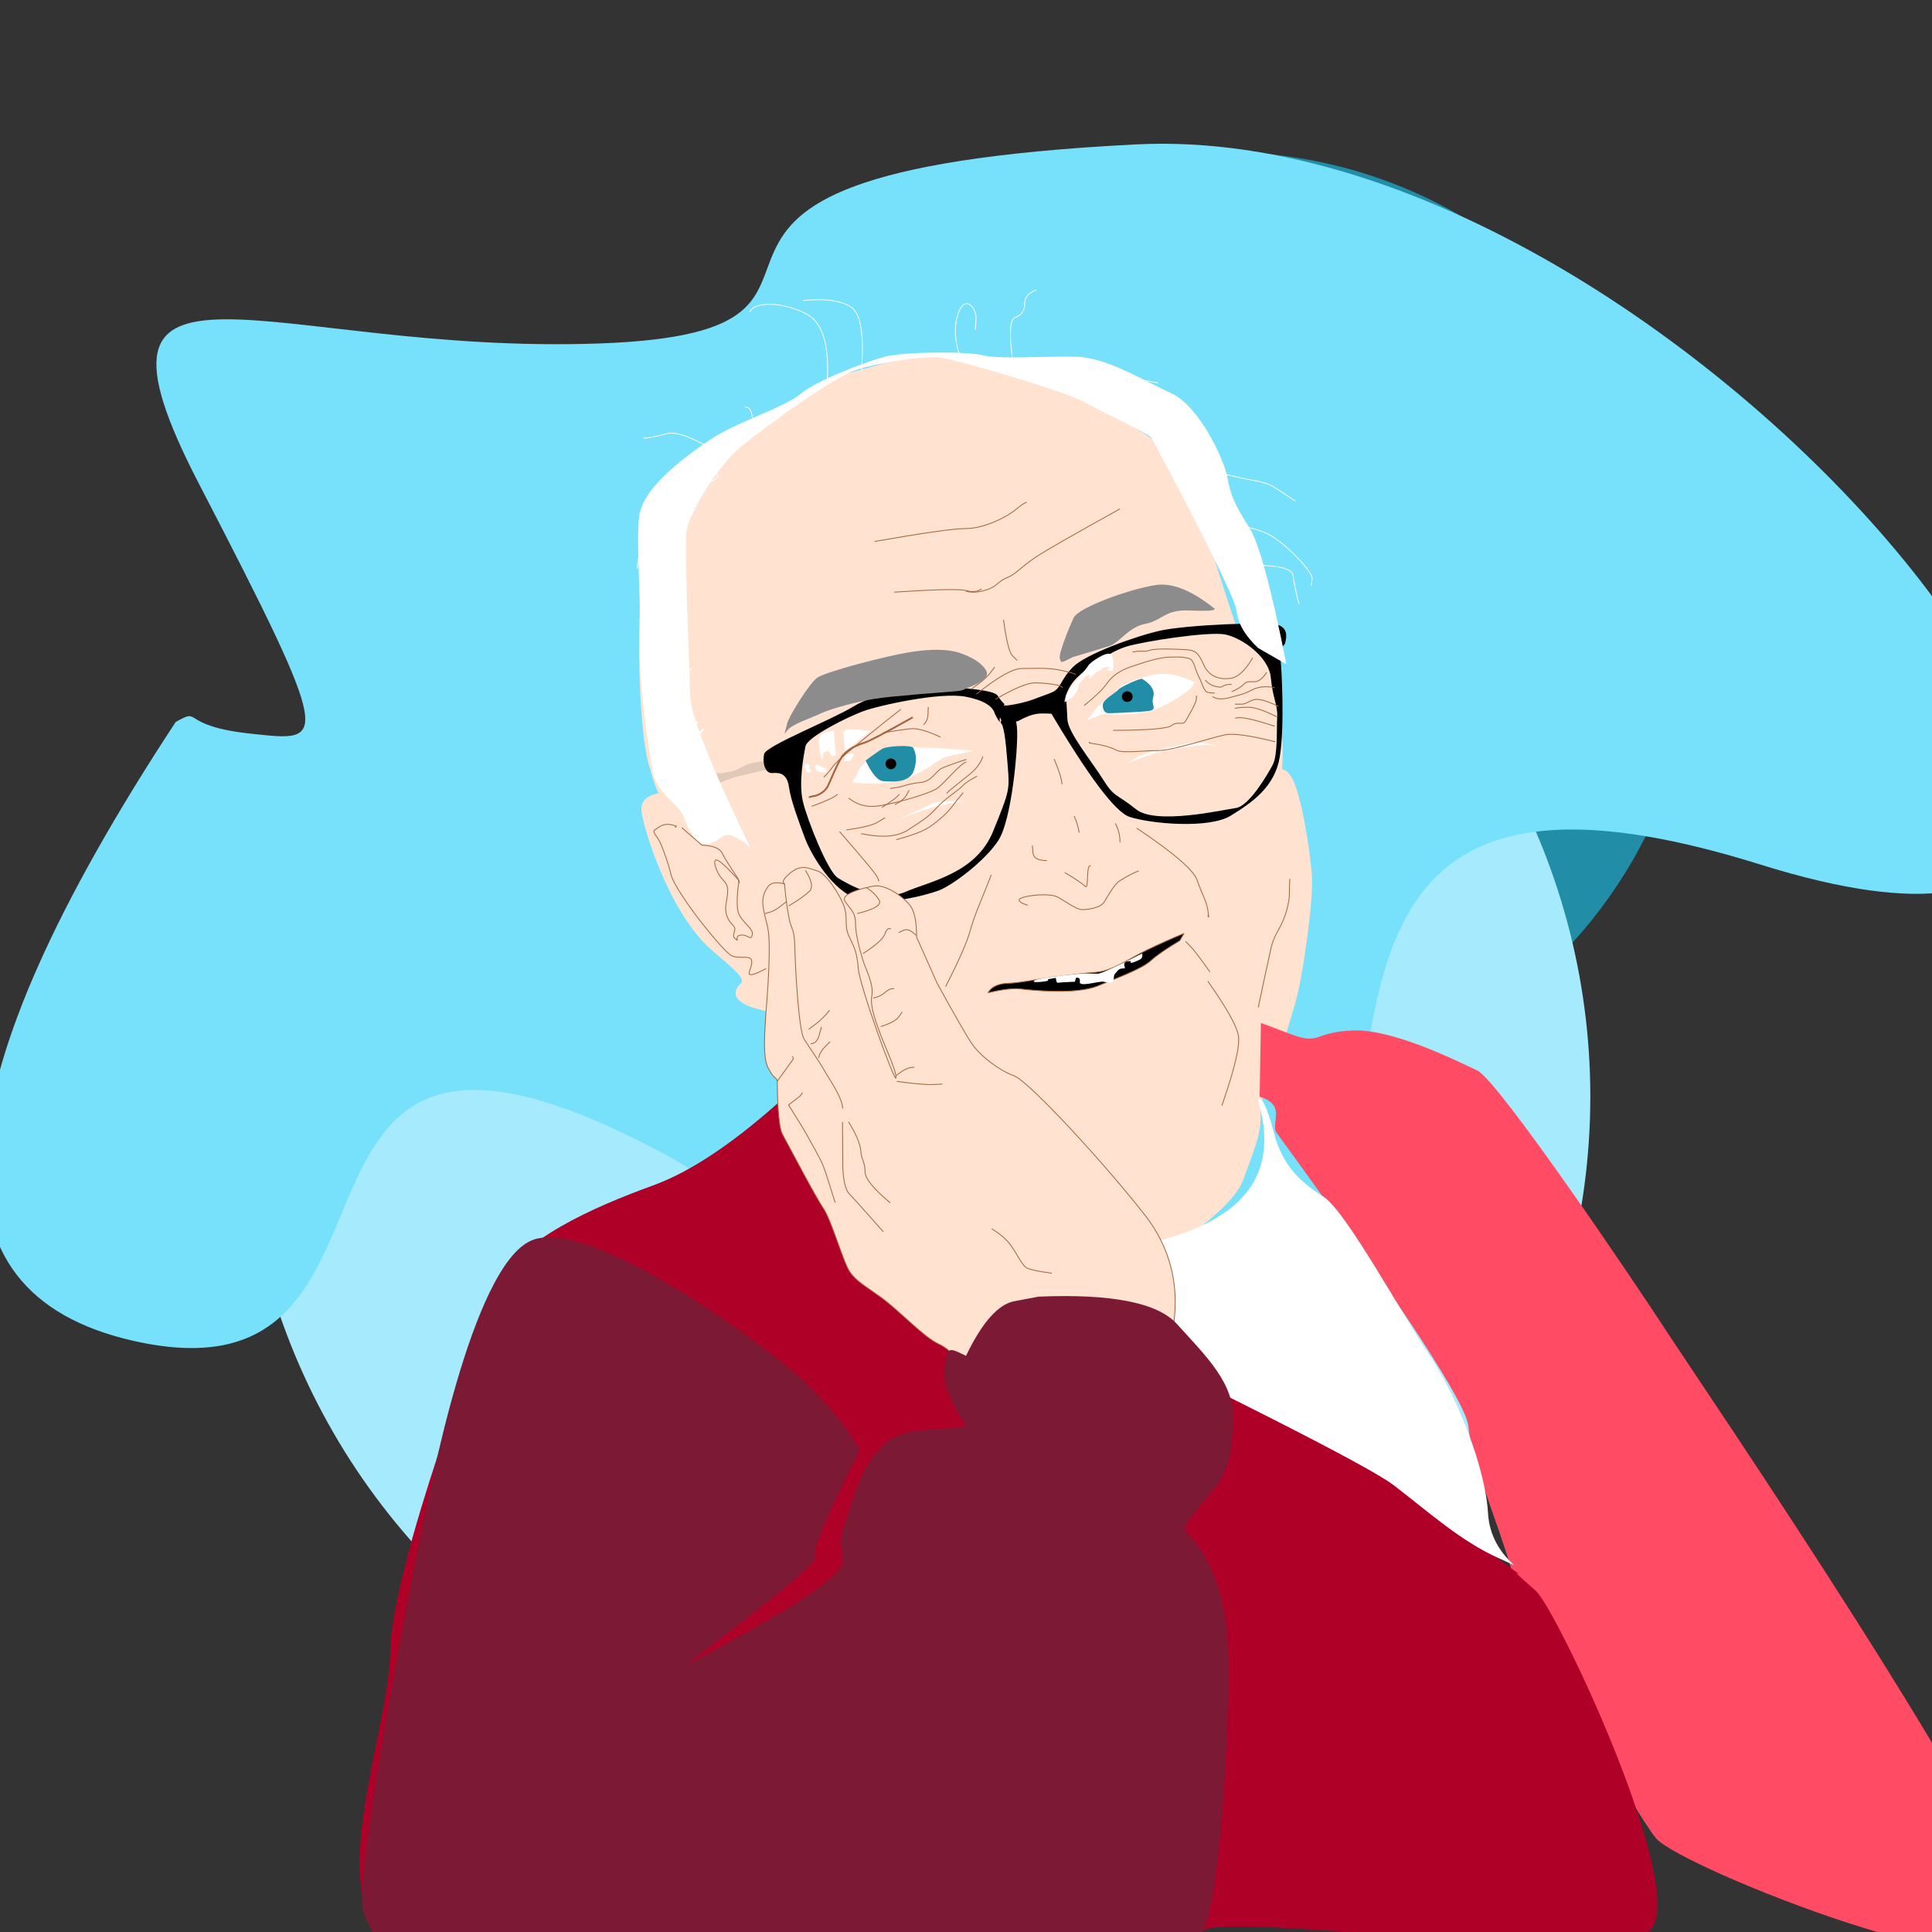 <?xml version="1.0" standalone="no"?>
<!DOCTYPE svg PUBLIC "-//W3C//DTD SVG 20010904//EN" "http://www.w3.org/TR/2001/REC-SVG-20010904/DTD/svg10.dtd">
<!-- Created using Krita: https://krita.org -->
<svg xmlns="http://www.w3.org/2000/svg" 
    xmlns:xlink="http://www.w3.org/1999/xlink"
    xmlns:krita="http://krita.org/namespaces/svg/krita"
    xmlns:sodipodi="http://sodipodi.sourceforge.net/DTD/sodipodi-0.dtd"
    width="1080pt"
    height="1080pt"
    viewBox="0 0 1080 1080">
<rect x="0" y="0" width="1080" height="1080" fill="#333333" stroke="none"/>
<defs/>
<circle id="shape0" transform="translate(420, 85)" r="264" cx="264" cy="264" fill="#218da6" fill-rule="evenodd"/><ellipse id="shape1" transform="translate(136, 237)" rx="376.5" ry="376" cx="376.5" cy="376" fill="#a5eafd" fill-rule="evenodd"/><path id="shape2" transform="translate(-8.563, 80.359)" fill="#77e0fb" fill-rule="evenodd" d="M106.745 323.278C-27.073 526.914 -35.073 642.187 82.745 669.096C259.472 709.459 136.2 436.732 375.109 562.187C614.018 687.641 338.018 894.914 616.2 806.55C894.382 718.187 622.745 287.278 992.563 402.914C1362.38 518.55 966.382 -15.995 643.472 0.369C320.563 16.732 527.836 105.096 343.472 111.641C159.109 118.187 43.472 42.914 119.836 190.187C196.2 337.459 190.745 334.187 149.291 329.823C107.836 325.459 122.018 314.55 106.745 323.278Z"/><path id="shape0" transform="translate(357.225, 198.488)" fill="#ffe2d0" fill-rule="evenodd" stroke="#000000" stroke-opacity="0" stroke-width="0" stroke-linecap="square" stroke-linejoin="bevel" d="M305.308 493.828C324.04 480.341 334.904 469.29 337.901 460.673C342.397 447.748 347.454 437.071 347.454 426.956C347.454 416.841 348.578 412.908 352.512 405.041C356.445 397.173 363.189 375.257 367.122 361.209C371.056 347.16 377.237 304.452 376.113 290.404C374.99 276.355 369.932 243.2 364.313 235.333C358.693 227.466 359.255 237.019 359.817 224.656C360.192 216.414 357.944 192.813 353.074 153.851L333.968 152.165C325.351 125.941 320.294 110.019 318.795 104.4C316.547 95.971 304.746 64.502 292.384 51.577C280.021 38.652 219.922 10.555 201.349 6.622C182.775 2.688 168.194 -4.055 141.782 3.25C124.175 8.12 115.371 10.555 115.371 10.555C83.902 25.54 63.485 39.402 54.119 52.139C40.07 71.245 6.916 84.17 2.42 117.325C-2.075 150.479 0.172 210.046 5.23 228.028C8.601 240.016 10.662 245.635 11.411 244.886C4.668 246.01 1.296 249.007 1.296 253.877C1.296 261.183 16.469 312.32 41.194 333.112C65.92 353.904 55.805 348.284 54.119 355.589C52.995 360.46 58.802 364.206 71.539 366.828L281.707 496.076C294.444 495.326 302.311 494.577 305.308 493.828Z"/><g id="group0" transform="translate(201.072, 571.844)" fill="none">
  <g id="group1" fill="none">
   <path id="shape01" transform="translate(503.082, 0)" fill="#ff4b63" fill-rule="evenodd" stroke="#000000" stroke-opacity="0" stroke-width="0" stroke-linecap="square" stroke-linejoin="bevel" d="M9.088 60.82C79.928 158.224 115.814 213.218 116.746 225.801C118.144 244.676 132.824 278.232 140.514 304.797C148.204 331.362 208.325 439.719 221.607 455.797C234.889 471.876 426.808 548.703 427.507 508.156C428.206 467.61 243.977 197.838 227.2 171.973C210.422 146.107 133.523 32.157 121.639 26.565C109.755 20.972 74.801 3.495 52.431 4.194C30.06 4.894 34.255 12.583 17.477 6.292C6.292 2.097 0.699 0 0.699 0L0 41.245C6.525 43.11 9.554 46.605 9.088 51.732C8.389 59.421 8.389 59.421 9.088 60.82Z"/>
   <path id="shape1" transform="translate(-1.18597057223724e-05, 39.148)" fill="#af0028" fill-rule="evenodd" stroke="#000000" stroke-opacity="0" stroke-width="0" stroke-linecap="square" stroke-linejoin="bevel" d="M648.305 269.144C537.642 185.721 458.413 136.087 410.619 120.241C362.825 104.395 305.967 64.315 240.045 0C211.15 26.565 185.75 43.809 163.846 51.732C130.989 63.616 88.346 82.491 78.558 106.259C68.771 130.028 17.739 264.95 17.04 311.788C16.341 358.626 -20.011 442.515 15.642 477.469C51.294 512.422 306.457 571.844 356.091 557.163C405.726 542.483 465.846 481.52 470.74 469.008C475.633 456.496 695.143 487.811 720.31 469.008C745.477 450.205 669.277 288.718 657.393 278.232C645.509 267.746 645.509 267.746 648.305 269.144Z"/>
  </g>
  <path id="shape2" transform="translate(338.928, 42.18)" fill="#ffffff" fill-rule="evenodd" stroke="#000000" stroke-opacity="0" stroke-width="0" stroke-linecap="square" stroke-linejoin="bevel" d="M163.544 2.167C171.413 29.448 164.855 50.171 143.87 64.337C112.391 85.585 65.96 84.798 42.352 87.946C26.613 90.044 12.495 92.405 0 95.028C145.754 165.33 225.451 205.728 239.092 216.22C259.553 231.96 276.866 247.699 298.114 257.142C319.362 266.586 293.392 258.716 291.819 231.96C290.245 205.203 273.718 165.068 258.766 143.033C243.814 120.998 212.335 62.763 199.744 54.893C187.153 47.024 176.922 37.58 172.2 19.48C167.479 1.38 163.544 -3.342 163.544 2.167Z"/>
 </g><path id="shape34" transform="matrix(1 0 0 1 606.67 376.674)" fill="#ffffff" fill-rule="evenodd" stroke="#000000" stroke-opacity="0" stroke-width="0" stroke-linecap="square" stroke-linejoin="bevel" d="M0 26.556C5.887 23.73 9.732 22.357 11.538 22.435C14.245 22.553 28.373 23.848 38.734 19.963C49.094 16.078 56.746 10.073 58.63 8.308C59.886 7.13 60.71 5.914 61.103 4.658C52.469 0.498 44.816 -0.876 38.145 0.537C28.138 2.656 20.25 5.6 16.953 9.956C13.657 14.312 9.065 15.371 6.122 19.374C3.179 23.377 1.06 26.203 0 26.556Z"/><path id="shape3" transform="translate(476.594, 417.2)" fill="#ffffff" fill-rule="evenodd" stroke="#000000" stroke-opacity="0" stroke-width="0" stroke-linecap="square" stroke-linejoin="bevel" d="M0.225 20.177C12.455 21.604 22.596 20.788 30.647 17.731C42.724 13.145 48.228 6.877 51.897 5.959C54.343 5.348 59.592 4.176 67.643 2.443C54.394 1.322 45.17 0.762 39.972 0.762C32.176 0.762 22.545 -1.226 17.347 1.22C12.149 3.666 3.741 11.463 2.977 14.367C2.212 17.272 -0.845 20.024 0.225 20.177Z"/><path id="shape4" transform="translate(483.924, 417.019)" fill="#218da6" fill-rule="evenodd" stroke="#000000" stroke-opacity="0" stroke-width="0" stroke-linecap="square" stroke-linejoin="bevel" d="M0.011 8.267C3.536 15.638 6.794 19.43 9.785 19.644C14.272 19.965 24.528 20.926 26.931 13.715C29.335 6.504 27.412 2.818 26.611 1.056C25.81 -0.707 11.869 -0.066 9.305 1.537C6.741 3.139 -0.31 8.107 0.011 8.267Z"/><path id="shape5" transform="translate(616.456, 379.422)" fill="#218da6" fill-rule="evenodd" stroke="#000000" stroke-opacity="0" stroke-width="0" stroke-linecap="square" stroke-linejoin="bevel" d="M21.953 0.034C27.188 3.238 29.271 6.657 28.203 10.289C26.6 15.737 32.209 17.66 22.915 18.301C13.621 18.942 5.609 19.263 3.365 19.263C1.122 19.263 0 17.5 0 14.616C0 11.731 7.211 7.886 8.653 6.123C10.095 4.36 21.152 -0.447 21.953 0.034Z"/><circle id="shape6" transform="translate(495, 424)" r="3" cx="3" cy="3" fill="#000000" fill-rule="evenodd" stroke="#000000" stroke-opacity="0" stroke-width="0" stroke-linecap="square" stroke-linejoin="bevel"/><circle id="shape01" transform="translate(627.139, 386.404)" r="3" cx="3" cy="3" fill="#000000" fill-rule="evenodd" stroke="#000000" stroke-opacity="0" stroke-width="0" stroke-linecap="square" stroke-linejoin="bevel"/><g id="group2" transform="translate(376.029, 348.604)" fill="none">
  <path id="shape02" transform="translate(0, 76.392)" fill="#e0c9b8" fill-rule="evenodd" stroke="#000000" stroke-opacity="0" stroke-width="0" stroke-linecap="square" stroke-linejoin="bevel" d="M53.518 5.057C44.528 7.117 38.862 8.428 36.521 8.99C33.01 9.833 27.672 12.08 22.896 13.906C19.712 15.124 13.906 16.481 5.478 17.98L0 7.304C8.803 7.96 14.608 8.1 17.418 7.726C21.632 7.164 25.284 7.726 31.324 6.602C37.364 5.478 39.471 2.669 43.826 1.686C46.728 1.03 50.193 0.468 54.22 0C54.22 0 53.986 1.686 53.518 5.057Z"/>
  <g id="group01" transform="translate(50.796, 5.39172049229819e-07)" fill="none">
   <path id="shape11" transform="translate(4.71048338113178e-07, 35.559)" fill="#000000" fill-rule="evenodd" stroke="#000000" stroke-opacity="0" stroke-width="0" stroke-linecap="square" stroke-linejoin="bevel" d="M129.341 14.926C128.162 10.424 122.773 7.226 113.175 5.331C98.779 2.488 63.952 10.306 55.423 13.504C46.894 16.703 24.505 27.72 23.439 33.05C22.373 38.381 19.53 53.662 22.017 63.968C24.505 74.274 35.877 103.059 41.563 106.613C47.249 110.167 65.373 120.473 79.233 114.432C93.093 108.39 118.68 104.126 128.275 80.671C137.87 57.216 137.515 57.216 136.449 43.356C135.383 29.496 134.317 20.967 132.54 19.901C131.706 19.249 130.64 17.59 129.341 14.926ZM132.54 19.901C131.355 19.19 132.066 15.696 134.672 9.418C133.487 8.351 132.184 6.752 130.763 4.62C128.631 1.422 109.44 0 97.713 0C85.985 0 63.241 2.843 50.447 10.661C37.654 18.48 1.405 32.695 0.339 37.315C-0.727 41.935 0.695 48.331 4.959 47.976C9.224 47.621 13.133 48.331 14.199 55.794C15.265 63.257 19.53 74.629 23.083 84.225C26.637 93.82 38.72 114.076 52.58 118.341C66.439 122.605 89.894 116.564 97.713 113.721C105.531 110.878 124.366 96.663 131.474 85.291C138.581 73.918 142.135 35.893 141.78 24.521C141.543 16.94 139.292 12.083 135.027 9.951M134.317 8.884C134.317 8.884 132.658 10.898 129.341 14.926"/>
   <path id="shape21" transform="translate(158.159, -8.84374628640217e-07)" fill="#000000" fill-rule="evenodd" stroke="#000000" stroke-opacity="0" stroke-width="0" stroke-linecap="square" stroke-linejoin="bevel" d="M11.155 43.493C5.864 45.185 7.949 43.194 0.841 47.103C23.24 85.132 38.467 105.45 46.522 108.056C58.605 111.966 90.944 114.809 103.027 107.346C115.11 99.883 127.548 91.354 130.391 74.651C133.234 57.948 131.457 23.832 130.747 19.212C130.273 16.132 131.102 13.526 133.234 11.394C134.893 6.181 133.945 2.746 130.391 1.088C125.061 -1.4 77.795 0.732 63.58 3.931C49.365 7.129 22.001 17.08 14.894 24.187C7.786 31.295 8.141 36.27 3.166 38.402C-0.151 39.824 -0.862 42.548 1.034 46.576L9.951 44.009C10.877 38.613 13.235 34.019 17.026 30.229C22.712 24.543 35.505 15.658 44.745 12.815C53.985 9.972 90.589 4.286 99.829 6.063C109.069 7.84 124.35 18.501 125.416 30.229C126.482 41.956 129.325 45.154 128.97 52.262C128.614 59.37 129.325 73.585 126.482 78.915C123.639 84.246 113.333 102.015 105.87 103.081C98.407 104.147 61.093 112.676 50.076 103.792C39.059 94.907 37.993 97.395 31.596 87.089C25.2 76.783 11.829 60.746 11.695 53.328"/>
   <path id="shape31" transform="translate(128.55, 36.179)" fill="#000000" fill-rule="evenodd" stroke="#000000" stroke-opacity="0" stroke-width="0" stroke-linecap="square" stroke-linejoin="bevel" d="M13.693 18.295C18.007 15.915 21.676 14.551 24.7 14.204C27.724 13.857 32.806 14.08 39.946 14.874L39.202 0C31.517 2.727 25.865 4.784 22.246 6.173C16.817 8.255 5.959 10.412 2.538 9.668C0.257 9.172 -0.486 9.123 0.307 9.519L5.587 20.228C5.587 20.228 8.289 19.584 13.693 18.295Z"/>
  </g>
  <g id="group3" transform="translate(73.74, 16.811)" fill="none">
   <path id="shape03" transform="matrix(1 0 0 1 21.968 55.746)" fill="#ffffff" fill-rule="evenodd" stroke="#000000" stroke-opacity="0" stroke-width="0" stroke-linecap="square" stroke-linejoin="bevel" d="M1.376 0.738C-0.042 3.314 -0.364 4.506 0.409 4.313C1.569 4.023 3.598 4.699 4.468 3.057C5.338 1.414 4.951 1.124 5.531 0.641C6.111 0.158 4.758 -0.229 2.922 0.158C1.086 0.544 1.086 0.544 1.376 0.738Z"/>
   <path id="shape11" transform="matrix(1 0 0 1 21.759 42.278)" fill="#ffffff" fill-rule="evenodd" stroke="#000000" stroke-opacity="0" stroke-width="0" stroke-linecap="square" stroke-linejoin="bevel" d="M0.909 12.272L15.017 0.87C6.836 -0.097 2.229 -0.258 1.199 0.387C-0.347 1.353 -0.347 1.353 0.909 12.272Z"/>
   <path id="shape21" transform="matrix(1 0 0 1 7.968 43.051)" fill="#ffffff" fill-rule="evenodd" stroke="#000000" stroke-opacity="0" stroke-width="0" stroke-linecap="square" stroke-linejoin="bevel" d="M1.847 16.138C2.234 13.239 2.974 11.725 4.07 11.596C5.712 11.403 5.906 12.079 6.775 13.432C7.355 14.334 8.257 14.398 9.481 13.625L8.418 0C3.264 0.515 0.494 1.965 0.108 4.348C-0.472 7.924 1.461 16.524 1.847 16.138Z"/>
   <path id="shape31" transform="matrix(1 0 0 1 5.793 62.124)" fill="#ffffff" fill-rule="evenodd" stroke="#000000" stroke-opacity="0" stroke-width="0" stroke-linecap="square" stroke-linejoin="bevel" d="M6.149 4.312C3.056 4.183 1.252 3.636 0.737 2.669C-0.036 1.22 -0.712 -0.326 1.51 0.06C3.733 0.447 2.96 1.123 4.506 1.51C6.052 1.896 5.569 1.22 6.052 2.476C6.535 3.732 6.535 3.732 6.149 4.312Z"/>
   <path id="shape41" transform="matrix(1 0 0 1 1.91089668533095e-07 61.526)" fill="#ffffff" fill-rule="evenodd" stroke="#000000" stroke-opacity="0" stroke-width="0" stroke-linecap="square" stroke-linejoin="bevel" d="M2.568 3.268C3.792 3.01 4.179 3.236 3.728 3.944C3.051 5.007 1.795 5.49 1.118 4.138C0.442 2.785 -0.524 1.818 0.345 0.659C1.215 -0.501 2.665 -0.018 2.665 1.239C2.665 2.495 2.665 2.495 2.568 3.268Z"/>
   <path id="shape011" transform="matrix(1 0 0 1 146.029 -9.52599066295079e-07)" fill="#ffffff" fill-rule="evenodd" stroke="#000000" stroke-opacity="0" stroke-width="0" stroke-linecap="square" stroke-linejoin="bevel" d="M24.326 8.31C22.908 8.763 22.681 9.104 23.645 9.33C24.609 9.557 25.46 9.586 26.197 9.415C26.882 6.49 26.74 3.711 25.772 1.08C24.319 -2.866 13.099 5.163 12.588 6.609C12.078 8.055 -0.085 21.323 0 24.13C0.057 26.001 0.936 26.313 2.637 25.065C3.601 24.725 4.707 23.506 5.954 21.408C7.825 18.261 6.124 17.921 8.251 15.88C10.377 13.838 10.547 12.477 12.418 12.137C14.289 11.797 13.184 11.967 13.014 13.668C12.844 15.369 16.246 10.266 18.372 9.586C20.498 8.905 20.498 7.629 22.625 7.459C24.751 7.289 24.156 7.629 24.326 8.31Z"/>
   <path id="shape04" transform="translate(51.918, 81.831)" fill="#ffffff" fill-rule="evenodd" stroke="#000000" stroke-opacity="0" stroke-width="0" stroke-linecap="square" stroke-linejoin="bevel" d="M0 10.954C12.78 6.134 20.301 3.615 22.565 3.396C25.961 3.067 33.469 0.438 38.314 0.219C41.543 0.073 43.158 0 43.158 0C28.699 0.365 20.63 1.059 18.95 2.081C16.431 3.615 16.431 3.615 0 10.954Z"/>
   <path id="shape12" transform="translate(178.654, 49.578)" fill="#ffffff" fill-rule="evenodd" stroke="#000000" stroke-opacity="0" stroke-width="0" stroke-linecap="square" stroke-linejoin="bevel" d="M0 12.427C10.078 8.338 16.759 5.964 20.046 5.307C24.975 4.321 42.83 0.597 49.073 1.692C53.236 2.423 55.061 2.824 54.55 2.897C47.467 0.268 41.406 -0.572 36.367 0.378C28.809 1.802 11.173 5.745 7.01 8.484C2.848 11.222 2.848 11.222 0 12.427Z"/>
  </g>
 </g><g id="group4" transform="translate(452.661, 280.847)" fill="none">
  <path id="shape05" transform="translate(0, 120.378)" fill="none" stroke="#a2643e" stroke-width="1" stroke-linecap="square" stroke-linejoin="bevel" d="M57.135 0C41.937 8.549 33.056 13.203 30.491 13.963C26.644 15.103 20.375 17.81 17.525 22.512C14.675 27.214 11.683 35.05 10.116 38.185C8.549 41.319 4.987 43.314 2.565 43.742C0.95 44.026 0.095 44.217 0 44.311"/>
  <path id="shape13" transform="translate(41.177, 126.471)" fill="none" stroke="#a2643e" stroke-width="0.46" stroke-linecap="square" stroke-linejoin="bevel" d="M31.631 4.593C24.412 1.269 19.092 -0.251 15.673 0.034C12.253 0.319 7.029 1.079 0 2.313"/>
  <path id="shape22" transform="translate(7.979, 115.819)" fill="none" stroke="#a2643e" stroke-width="0.46" stroke-linecap="square" stroke-linejoin="bevel" d="M42.744 0C35.81 5.414 30.443 9.689 26.644 12.823C20.945 17.525 7.124 28.496 4.844 31.916C3.325 34.195 1.71 36.095 0 37.615"/>
  <path id="shape32" transform="translate(1.282, 163.265)" fill="none" stroke="#a2643e" stroke-width="0.46" stroke-linecap="square" stroke-linejoin="bevel" d="M0 6.554C7.884 3.704 12.586 1.52 14.106 0"/>
  <path id="shape41" transform="translate(20.66, 176.373)" fill="none" stroke="#a2643e" stroke-width="0.46" stroke-linecap="square" stroke-linejoin="bevel" d="M0 6.697C8.834 5.462 14.581 4.037 17.24 2.422C19.9 0.807 21.23 0 21.23 0"/>
  <path id="shape51" transform="translate(16.813, 184.209)" fill="none" stroke="#a2643e" stroke-width="0.46" stroke-linecap="square" stroke-linejoin="bevel" d="M0 0C13.298 15.198 20.327 23.699 21.087 25.504C21.847 27.309 21.989 27.831 21.515 27.071"/>
  <path id="shape61" transform="translate(28.924, 153.149)" fill="none" stroke="#a2643e" stroke-width="0.46" stroke-linecap="square" stroke-linejoin="bevel" d="M0 32.058C11.398 34.433 19.995 33.768 25.789 30.063C34.48 24.507 37.757 22.369 42.032 17.525C46.306 12.681 54.714 7.409 56.565 5.272C57.799 3.847 60.411 2.09 64.401 0"/>
  <path id="shape7" transform="translate(48.586, 162.41)" fill="none" stroke="#a2643e" stroke-width="0.46" stroke-linecap="square" stroke-linejoin="bevel" d="M0 26.074C7.694 23.984 13.298 21.942 16.813 19.947C22.084 16.955 28.639 10.829 30.918 7.694C32.438 5.604 34.48 3.04 37.045 0"/>
  <path id="shape8" transform="translate(76.655, 142.178)" fill="none" stroke="#a2643e" stroke-width="0.46" stroke-linecap="square" stroke-linejoin="bevel" d="M20.09 0C18.855 3.42 16.67 6.459 13.536 9.119C8.834 13.108 0.285 19.52 0 20.375"/>
  <path id="shape9" transform="translate(40.501, 163.248)" fill="none" stroke="#a2643e" stroke-width="0.46" stroke-linecap="square" stroke-linejoin="bevel" d="M0 7.198C5.778 3.477 8.912 1.077 9.402 0"/>
  <path id="shape10" transform="translate(47.847, 161.045)" fill="none" stroke="#a2643e" stroke-width="0.46" stroke-linecap="square" stroke-linejoin="bevel" d="M0 7.786C3.134 6.121 5.191 4.407 6.17 2.644C7.149 0.881 7.639 0 7.639 0"/>
  <path id="shape111" transform="translate(63.746, 114.595)" fill="none" stroke="#a2643e" stroke-width="0.46" stroke-linecap="square" stroke-linejoin="bevel" d="M0 9.478C1.496 8.147 2.286 6.235 2.369 3.741C2.453 1.247 2.494 0 2.494 0"/>
  <path id="shape121" transform="translate(21.929, 145.185)" fill="none" stroke="#a2643e" stroke-width="0.46" stroke-linecap="square" stroke-linejoin="bevel" d="M0 20.243C4.146 23.507 8.821 25.006 14.025 24.742C21.831 24.345 45.382 17.729 49.616 14.422C53.849 11.114 62.55 0.529 65.41 0"/>
  <path id="shape131" transform="translate(45.215, 143.73)" fill="none" stroke="#a2643e" stroke-width="0.46" stroke-linecap="square" stroke-linejoin="bevel" d="M42.124 0C34.858 2.382 30.255 4.057 28.314 5.028C25.403 6.483 22.889 12.305 16.671 12.834C10.452 13.363 7.012 15.083 3.572 15.612C1.279 15.965 0.088 16.142 0 16.142"/>
  <path id="shape14" transform="translate(156.168, 129.627)" fill="none" stroke="#a2643e" stroke-width="0.46" stroke-linecap="square" stroke-linejoin="bevel" d="M103.854 4.13C89.955 0.656 80.689 -0.627 76.056 0.283C69.107 1.648 46.273 9.218 38.703 9.094C31.133 8.97 18.848 10.832 15.125 8.846C11.402 6.86 5.694 5.619 2.467 5.247C0.316 4.999 -0.428 4.709 0.234 4.378"/>
  <path id="shape15" transform="translate(238.057, 120.305)" fill="none" stroke="#a2643e" stroke-width="0.46" stroke-linecap="square" stroke-linejoin="bevel" d="M21.593 4.765C9.679 0.794 2.482 -0.695 0 0.298"/>
  <path id="shape16" transform="translate(237.808, 114.504)" fill="none" stroke="#a2643e" stroke-width="0.46" stroke-linecap="square" stroke-linejoin="bevel" d="M23.082 5.23C16.215 1.838 11.127 0.1 7.818 0.018C4.509 -0.065 1.903 0.142 0 0.638"/>
  <path id="shape17" transform="translate(237.932, 110.089)" fill="none" stroke="#a2643e" stroke-width="0.46" stroke-linecap="square" stroke-linejoin="bevel" d="M23.826 3.813C17.208 0.669 12.699 -0.531 10.3 0.214C6.701 1.331 6.205 2.696 3.102 2.696C1.034 2.696 0 2.696 0 2.696"/>
  <path id="shape18" transform="translate(225.275, 103.05)" fill="none" stroke="#a2643e" stroke-width="0.46" stroke-linecap="square" stroke-linejoin="bevel" d="M34.374 0.428C29.576 -0.399 25.605 -0.027 22.461 1.545C17.746 3.903 16.629 4.151 12.906 5.144C9.183 6.136 4.095 7.998 0 5.64"/>
  <path id="shape19" transform="translate(236.071, 95.163)" fill="none" stroke="#a2643e" stroke-width="0.46" stroke-linecap="square" stroke-linejoin="bevel" d="M19.235 0C17.001 3.392 14.767 5.088 12.534 5.088C9.183 5.088 8.314 4.716 6.329 6.701C5.005 8.025 2.896 9.307 0 10.548"/>
  <path id="shape20" transform="translate(153.547, 86.435)" fill="none" stroke="#a2643e" stroke-width="0.46" stroke-linecap="square" stroke-linejoin="bevel" d="M0 26.971C6.122 22.007 10.176 18.119 12.161 15.306C15.14 11.086 18.987 7.736 26.184 5.378C33.382 3.02 41.2 0.166 48.025 0.042C54.85 -0.082 55.223 0.042 58.325 0.786C61.427 1.531 61.551 6.495 63.909 10.962C66.267 15.43 66.639 19.649 69.618 19.897C71.603 20.063 72.596 20.145 72.596 20.145"/>
  <path id="shape211" transform="translate(180.724, 81.943)" fill="none" stroke="#a2643e" stroke-width="0.46" stroke-linecap="square" stroke-linejoin="bevel" d="M66.763 5.154C62.627 12.186 58.449 15.95 54.23 16.447C47.901 17.191 42.441 15.206 39.587 9.001C36.732 2.796 35.367 0.81 30.155 0.438C24.943 0.066 12.41 -0.431 9.431 0.686C6.453 1.803 4.467 0.934 2.234 1.307C0.745 1.555 0 1.679 0 1.679"/>
  <path id="shape221" transform="translate(221.304, 99.507)" fill="none" stroke="#a2643e" stroke-width="0.46" stroke-linecap="square" stroke-linejoin="bevel" d="M0 0C1.489 1.82 3.516 2.978 6.081 3.475C9.928 4.219 8.563 3.351 10.672 2.73C12.782 2.11 12.658 2.234 14.271 2.234"/>
  <path id="shape23" transform="translate(169.804, 108.193)" fill="none" stroke="#a2643e" stroke-width="0.46" stroke-linecap="square" stroke-linejoin="bevel" d="M0 19.235C19.442 19.152 30.279 18.242 32.513 16.505C35.864 13.899 38.718 16.629 40.207 14.147C41.696 11.665 46.164 3.971 46.288 1.986C46.37 0.662 46.412 0 46.412 0"/>
  <path id="shape24" transform="translate(222.655, 267.833)" fill="none" stroke="#a2643e" stroke-width="0.46" stroke-linecap="square" stroke-linejoin="bevel" d="M7.803 69.115C14.938 48.603 17.985 35.598 16.944 30.098C15.904 24.599 10.256 14.566 0 0"/>
  <path id="shape25" transform="translate(210.17, 245.538)" fill="none" stroke="#a2643e" stroke-width="0.46" stroke-linecap="square" stroke-linejoin="bevel" d="M13.377 16.721C8.026 9.141 4.459 4.459 2.675 2.675C0.892 0.892 0 0 0 0"/>
  <path id="shape26" transform="translate(250.777, 210.698)" fill="none" stroke="#a2643e" stroke-width="0.46" stroke-linecap="square" stroke-linejoin="bevel" d="M0 71.386C2.795 58.016 4.721 49.026 5.779 44.418C7.365 37.506 7.252 35.24 11.444 27.875C15.637 20.509 17.337 12.464 17.337 7.932C17.337 4.91 17.412 2.266 17.563 0"/>
  <path id="shape27" transform="translate(76.051, 208.432)" fill="none" stroke="#a2643e" stroke-width="0.46" stroke-linecap="square" stroke-linejoin="bevel" d="M0 62.095C7.327 47.666 11.822 37.468 13.484 31.501C15.977 22.549 18.81 16.43 20.623 11.784C22.436 7.139 24.702 1.926 25.268 0"/>
  <path id="shape28" transform="translate(104.045, 100.891)" fill="none" stroke="#a2643e" stroke-width="0.46" stroke-linecap="square" stroke-linejoin="bevel" d="M0 9.033C10.394 3.011 17.654 0 21.778 0C27.965 0 31.554 0.742 33.781 1.114C35.266 1.361 36.421 1.856 37.246 2.599"/>
  <path id="shape29" transform="translate(93.28, 92.731)" fill="none" stroke="#a2643e" stroke-width="0.46" stroke-linecap="square" stroke-linejoin="bevel" d="M0 14.347C11.879 4.86 20.293 0.117 25.243 0.117C32.667 0.117 39.349 -0.502 47.021 1.107C52.136 2.179 54.858 2.963 55.188 3.458"/>
  <path id="shape30" transform="translate(47.419, 48.432)" fill="none" stroke="#a2643e" stroke-width="0.46" stroke-linecap="square" stroke-linejoin="bevel" d="M0 1.719C23.041 0.191 36.348 -0.096 39.92 0.86C43.493 1.815 46.33 1.528 48.432 0"/>
  <path id="shape311" transform="translate(87.339, 3.726)" fill="none" stroke="#a2643e" stroke-width="0.46" stroke-linecap="square" stroke-linejoin="bevel" d="M85.888 0C60.287 14.138 44.62 23.117 38.889 26.938C30.291 32.67 27.999 36.395 22.84 38.401C17.682 40.408 17.682 43.273 11.091 45.279C6.696 46.617 3 46.808 0 45.853"/>
  <path id="shape321" transform="translate(36.529, 0)" fill="none" stroke="#a2643e" stroke-width="0.46" stroke-linecap="square" stroke-linejoin="bevel" d="M0 21.78C27.244 17.004 44.181 14.616 50.81 14.616C60.755 14.616 73.364 8.311 78.236 4.299C81.484 1.624 83.585 0.191 84.541 0"/>
  <path id="shape33" transform="translate(99.666, 240.928)" fill="#000000" stroke="#a2643e" stroke-width="0.46" stroke-linecap="square" stroke-linejoin="bevel" d="M0 33.178C8.115 31.268 14.162 30.552 18.14 31.03C24.108 31.746 49.17 34.371 61.343 29.359C73.516 24.346 85.928 19.811 90.941 15.276C94.282 12.253 99.692 8.513 107.171 4.058L109.558 0C103.034 2.705 96.271 5.729 89.27 9.07C78.767 14.083 69.459 21.005 60.388 21.721C51.318 22.437 44.396 23.392 35.326 24.585C26.256 25.778 17.902 27.688 10.98 27.927C4.058 28.165 1.193 31.03 0 33.178Z"/>
  <path id="shape06" transform="matrix(1 0 0 1 125.206 251.99)" fill="#ffffff" fill-rule="evenodd" stroke="#000000" stroke-opacity="0" stroke-width="0" stroke-linecap="square" stroke-linejoin="bevel" d="M0.383 15.357C-0.528 16.008 0.187 16.268 2.529 16.138C4.871 16.008 6.693 15.748 7.994 15.357L7.994 14.577L12.287 13.796C12.547 15.748 12.938 16.658 13.458 16.528C13.978 16.398 17.166 16.203 23.021 15.943L23.606 13.796C25.297 13.406 26.013 14.186 25.753 16.138C25.363 19.065 36.486 15.553 39.023 15.943C41.56 16.333 44.293 17.504 44.683 14.577C45.073 11.649 44.488 12.623 46.83 9.893C49.172 7.163 51.709 9.897 50.733 7.163C50.082 5.34 51.253 4.429 54.246 4.429C53.855 5.469 54.441 5.665 56.002 5.014C58.344 4.038 60.686 3.453 60.686 1.501C60.686 0.2 60.686 -0.255 60.686 0.135C45.854 7.681 37.592 11.454 35.901 11.454C33.364 11.454 29.266 11.064 22.045 11.845C14.824 12.625 1.358 14.186 0.383 15.357Z"/>
 </g><g id="group5" transform="translate(202.375, 326.787)" fill="none">
  <path id="shape07" transform="translate(224.01, 158.154)" fill="#ffe2d0" stroke="#a2643e" stroke-width="0.46" stroke-linecap="square" stroke-linejoin="bevel" d="M229.79 254.641C232.703 232.133 227.407 212.141 213.902 194.664C193.645 168.449 149.159 119.593 140.42 116.415C131.682 113.238 121.945 105.294 117.78 99.733C115.003 96.026 108.251 84.374 97.522 64.779L86.004 38.961C86.004 30.752 84.945 25.059 82.826 21.881C79.648 17.115 68.924 9.171 62.172 10.363C55.419 11.554 43.503 14.732 45.886 18.704C48.27 22.676 51.844 24.662 51.844 31.017C51.844 37.372 54.228 45.907 55.816 51.274C57.405 56.642 62.172 65.176 60.98 71.532C59.788 77.887 63.76 87.817 66.144 94.172C68.527 100.527 74.882 114.032 74.485 117.607C74.088 121.182 54.228 66.379 53.433 56.642C52.639 46.905 51.05 44.522 48.27 38.564C45.489 32.606 47.475 29.031 45.886 23.073C44.298 17.115 35.956 3.61 30.793 2.022C25.629 0.433 21.657 -1.951 15.699 2.816C11.727 5.994 10.536 8.112 12.124 9.171C7.358 7.847 4.18 8.509 2.591 11.157C0.208 15.129 -0.983 17.512 1.003 26.251C2.989 34.989 4.18 34.603 3.386 56.642C2.591 78.681 -1.381 103.705 2.989 112.046C7.358 120.387 8.152 116.018 8.152 121.182C8.152 126.345 8.55 144.617 10.933 148.986C13.316 153.355 29.601 184.337 33.97 190.692C38.34 197.047 45.092 220.879 48.667 226.043C52.242 231.206 56.214 233.192 66.144 240.342C76.074 247.492 89.579 262.188 97.92 266.16C103.481 268.808 106.923 272.118 108.247 276.09C108.247 276.09 148.761 268.941 229.79 254.641Z"/>
  <path id="shape141" transform="translate(236.164, 167.127)" fill="none" stroke="#a2643e" stroke-width="0.46" stroke-linecap="square" stroke-linejoin="bevel" d="M0 0C0.608 7.294 1.418 13.575 2.431 18.842C3.951 26.744 5.47 24.053 5.774 35.861C6.078 47.669 7.902 82.055 10.941 86.918C13.98 91.78 19.45 99.378 22.489 104.848C25.528 110.319 31.91 118.828 32.518 125.514"/>
  <path id="shape231" transform="translate(367.35, 160.156)" fill="none" stroke="#a2643e" stroke-width="0.46" stroke-linecap="square" stroke-linejoin="bevel" d="M4.615 19.079C-0.21 17.434 -1.251 16.064 1.49 14.967C5.602 13.322 17.279 12.335 21.391 14.474C25.503 16.612 31.917 21.546 35.207 21.546C38.496 21.546 45.569 20.559 47.542 17.27C49.516 13.98 53.134 7.401 56.259 5.428C59.384 3.454 63.332 1.151 66.621 0"/>
  <path id="shape331" transform="translate(340.423, 46.318)" fill="none" stroke="#a2643e" stroke-width="0.46" stroke-linecap="square" stroke-linejoin="bevel" d="M0 12.136C5.089 8.743 8.547 5.872 10.374 3.523C12.201 1.174 13.115 0 13.115 0"/>
  <path id="shape42" transform="translate(358.628, 19.893)" fill="none" stroke="#a2643e" stroke-width="0.46" stroke-linecap="square" stroke-linejoin="bevel" d="M0 0C1.566 11.484 3.197 18.074 4.894 19.77C6.59 21.467 7.438 22.315 7.438 22.315"/>
  <path id="shape51" transform="translate(390.018, -3.96937423374766e-07)" fill="#8c8c8c" fill-rule="evenodd" stroke="#000000" stroke-opacity="0" stroke-width="0" stroke-linecap="square" stroke-linejoin="bevel" d="M7.189 40.569C16.919 37.671 23.75 35.601 27.683 34.359C33.582 32.496 38.24 23.802 47.865 21.939C57.491 20.076 58.422 13.865 72.706 14.486C82.228 14.9 86.885 14.59 86.678 13.555C74.051 3.412 63.184 -1.039 54.075 0.203C40.413 2.066 10.605 12.623 7.81 18.523C5.016 24.422 -0.573 38.395 0.048 41.19C0.669 43.984 0.669 43.984 7.189 40.569Z"/>
  <path id="shape61" transform="translate(236.277, 36.443)" fill="#8c8c8c" fill-rule="evenodd" stroke="#000000" stroke-opacity="0" stroke-width="0" stroke-linecap="square" stroke-linejoin="bevel" d="M101.347 21.668C110.519 18.311 114.325 15.075 112.767 11.959C110.429 7.284 104.137 3.868 97.664 1.711C91.192 -0.447 81.483 -0.626 68.718 1.531C55.953 3.689 22.512 12.319 18.017 15.735C13.522 19.151 2.015 37.669 1.296 41.445C0.577 45.22 -1.221 48.816 1.296 45.22C3.813 41.624 15.14 38.029 20.354 35.512C25.568 32.995 40.131 29.039 50.2 27.421C60.268 25.803 85.978 24.005 92.45 23.465C98.923 22.926 98.923 22.926 101.347 21.668Z"/>
  <path id="shape71" transform="translate(433.238, 136.273)" fill="none" stroke="#a2643e" stroke-width="0.46" stroke-linecap="square" stroke-linejoin="bevel" d="M0 0C20.43 13.7 31.606 23.314 33.529 28.842C36.413 37.135 38.937 40.74 39.658 46.148C40.139 49.753 40.139 50.594 39.658 48.671"/>
  <path id="shape81" transform="translate(238.67, 159.969)" fill="none" stroke="#a2643e" stroke-width="0.46" stroke-linecap="square" stroke-linejoin="bevel" d="M9.303 0C12.801 5.566 13.517 9.382 11.45 11.45C9.382 13.517 5.566 16.22 0 19.56"/>
  <path id="shape91" transform="translate(225.551, 177.364)" fill="none" stroke="#a2643e" stroke-width="0.46" stroke-linecap="square" stroke-linejoin="bevel" d="M0 6.459C3.021 5.823 5.725 4.55 8.11 2.642C10.495 0.734 11.688 -0.141 11.688 0.018"/>
  <path id="shape101" transform="translate(277.074, 169.51)" fill="none" stroke="#a2643e" stroke-width="0.46" stroke-linecap="square" stroke-linejoin="bevel" d="M0 14.312C9.7 11.927 13.676 9.382 11.927 6.679C10.177 3.976 7.872 1.749 5.009 0"/>
  <path id="shape111" transform="translate(249.831, 238.069)" fill="none" stroke="#a2643e" stroke-width="0.46" stroke-linecap="square" stroke-linejoin="bevel" d="M11.404 0C9.09 2.975 6.611 5.454 3.967 7.438C1.322 9.421 0 10.413 0 10.413"/>
  <path id="shape121" transform="translate(251.07, 247.49)" fill="none" stroke="#a2643e" stroke-width="0.46" stroke-linecap="square" stroke-linejoin="bevel" d="M0 9.173C2.149 9.008 3.636 7.438 4.463 4.463C5.289 1.488 5.702 0 5.702 0"/>
  <path id="shape131" transform="translate(280.325, 192.254)" fill="none" stroke="#a2643e" stroke-width="0.46" stroke-linecap="square" stroke-linejoin="bevel" d="M0 13.834C6.942 9.371 10.909 5.818 11.9 3.173C12.892 0.529 13.966 -0.463 15.123 0.198"/>
  <path id="shape141" transform="translate(300.158, 192.901)" fill="none" stroke="#a2643e" stroke-width="0.46" stroke-linecap="square" stroke-linejoin="bevel" d="M9.421 3.022C6.776 0.378 4.545 -0.531 2.727 0.295C0.909 1.122 0 1.535 0 1.535"/>
  <path id="shape151" transform="translate(286.027, 225.897)" fill="none" stroke="#a2643e" stroke-width="0.46" stroke-linecap="square" stroke-linejoin="bevel" d="M0 5.231C2.644 4.57 4.793 3.496 6.446 2.008C8.099 0.521 9.669 -0.14 11.156 0.025"/>
  <path id="shape161" transform="translate(290.242, 239.061)" fill="none" stroke="#a2643e" stroke-width="0.46" stroke-linecap="square" stroke-linejoin="bevel" d="M0 7.933C5.124 6.281 8.347 4.545 9.669 2.727C10.991 0.909 11.652 0 11.652 0"/>
  <path id="shape171" transform="translate(298.919, 269.803)" fill="none" stroke="#a2643e" stroke-width="0.46" stroke-linecap="square" stroke-linejoin="bevel" d="M0 4.463C3.471 1.488 6.694 0 9.669 0"/>
  <path id="shape181" transform="translate(299.167, 277.737)" fill="none" stroke="#a2643e" stroke-width="0.46" stroke-linecap="square" stroke-linejoin="bevel" d="M0 0C9.752 1.322 16.363 1.901 19.834 1.735C23.305 1.57 25.04 1.488 25.04 1.488"/>
  <path id="shape191" transform="translate(255.285, 255.672)" fill="none" stroke="#a2643e" stroke-width="0.46" stroke-linecap="square" stroke-linejoin="bevel" d="M0 8.677C0.496 6.529 1.653 4.545 3.471 2.727C5.289 0.909 6.198 0 6.198 0"/>
  <path id="shape201" transform="translate(232.228, 263.853)" fill="none" stroke="#a2643e" stroke-width="0.46" stroke-linecap="square" stroke-linejoin="bevel" d="M0 13.636L8.925 1.24L8.429 0"/>
  <path id="shape211" transform="translate(352.218, 360.268)" fill="none" stroke="#a2643e" stroke-width="0.46" stroke-linecap="square" stroke-linejoin="bevel" d="M33.121 24.658C26.117 23.686 21.643 22.762 19.698 21.886C16.779 20.573 14.299 14.445 10.651 9.338C8.219 5.934 4.669 2.821 0 0"/>
  <path id="shape221" transform="translate(268.599, 300.66)" fill="none" stroke="#a2643e" stroke-width="0.46" stroke-linecap="square" stroke-linejoin="bevel" d="M22.663 60.935C11.857 48.728 5.603 41.774 3.902 40.073C1.351 37.522 0.15 30.918 0.15 22.963C0.15 15.009 0 6.604 0 3.302C0 1.101 0 0 0 0"/>
  <path id="shape231" transform="translate(238.426, 284.183)" fill="none" stroke="#a2643e" stroke-width="0.46" stroke-linecap="square" stroke-linejoin="bevel" d="M25.97 61.053C22.568 49.947 20.317 43.043 19.216 40.341C17.565 36.289 11.562 25.933 9.761 22.631C8.56 20.43 5.307 15.117 0 6.694L6.446 1.735L7.686 0"/>
  <path id="shape241" transform="translate(272.051, 300.51)" fill="none" stroke="#a2643e" stroke-width="0.46" stroke-linecap="square" stroke-linejoin="bevel" d="M23.113 45.026C13.808 37.222 9.155 31.468 9.155 27.766C9.155 22.213 7.054 20.862 6.754 16.059C6.454 11.257 2.702 4.503 1.351 2.251C0.45 0.75 0 0 0 0"/>
  <path id="shape251" transform="translate(197.148, 153.936)" fill="none" stroke="#a2643e" stroke-width="0.46" stroke-linecap="square" stroke-linejoin="bevel" d="M12.669 44.913C12.066 42.955 12.97 41.976 15.381 41.976C18.997 41.976 20.126 45.365 21.03 41.75C21.934 38.134 13.799 34.066 12.895 28.191C12.292 24.274 12.518 18.699 13.573 11.468C7.999 5.291 4.157 1.6 2.048 0.395C-1.116 -1.413 -0.212 3.333 2.048 7.626C4.308 11.92 7.471 12.146 7.245 17.796C7.019 23.445 4.986 26.609 7.019 31.806C9.053 37.004 11.991 36.326 11.087 39.716C10.183 43.105 10.183 43.105 12.669 44.913Z"/>
  <path id="shape261" transform="translate(163.191, 134.01)" fill="none" stroke="#a2643e" stroke-width="0.46" stroke-linecap="square" stroke-linejoin="bevel" d="M62.444 80.785C58.075 83.111 55.213 84.198 53.857 84.047C51.823 83.821 55.439 79.075 54.535 75.912C53.631 72.748 46.173 75.912 42.332 72.748C38.49 69.584 31.485 61.223 25.835 53.991C20.186 46.76 10.694 33.201 9.564 28.229C8.434 23.258 5.497 14.671 3.689 10.603C1.881 6.535 -1.509 4.275 0.751 2.919C3.011 1.563 5.045 -0.696 9.564 0.208C12.577 0.81 13.331 1.262 11.824 1.563"/>
  <path id="shape271" transform="translate(178.933, 136.017)" fill="none" stroke="#a2643e" stroke-width="0.46" stroke-linecap="square" stroke-linejoin="bevel" d="M0 0L11.023 9.645C17.223 9.874 21.012 11.367 22.389 14.123C23.767 16.878 26.638 21.471 31.001 27.901L32.034 30.656"/>
  <path id="shape281" transform="translate(374.721, 145.955)" fill="none" stroke="#a2643e" stroke-width="0.46" stroke-linecap="square" stroke-linejoin="bevel" d="M7.925 8.313C3.122 8.313 0.6 6.872 0.36 3.99C0.12 1.108 0 -0.212 0 0.028"/>
  <path id="shape291" transform="translate(421.191, 133.735)" fill="none" stroke="#a2643e" stroke-width="0.46" stroke-linecap="square" stroke-linejoin="bevel" d="M2.522 10.087C2.522 6.484 1.681 3.122 0 0"/>
  <path id="shape301" transform="translate(386.969, 97.711)" fill="none" stroke="#a2643e" stroke-width="0.46" stroke-linecap="square" stroke-linejoin="bevel" d="M0 0C2.642 6.244 4.083 10.807 4.323 13.689"/>
  <path id="shape311" transform="translate(393.093, 157.143)" fill="none" stroke="#a2643e" stroke-width="0.46" stroke-linecap="square" stroke-linejoin="bevel" d="M0 3.969C6.004 7.572 9.726 10.093 11.167 11.534C13.329 13.696 11.527 -0.353 14.049 0.007"/>
  <path id="shape321" transform="translate(398.164, 129.599)" fill="none" stroke="#a2643e" stroke-width="0.46" stroke-linecap="square" stroke-linejoin="bevel" d="M0 0C1.275 2.805 2.168 5.738 2.678 8.798"/>
  <path id="shape71" transform="translate(5.32468476421855e-07, 364.901)" fill="#7c1935" fill-rule="evenodd" stroke="#000000" stroke-opacity="0" stroke-width="0" stroke-linecap="square" stroke-linejoin="bevel" d="M337.625 66.25C346.606 47.574 355.624 37.388 364.679 35.69C373.734 33.992 378.261 33.143 378.261 33.143C419.007 31.445 444.757 36.539 455.509 48.423C471.638 66.25 487.767 81.529 486.918 101.903C486.069 122.276 485.22 130.765 472.487 145.196C463.998 154.816 459.754 161.042 459.754 163.871C471.638 175.19 479.278 191.884 482.674 213.955C487.767 247.062 479.278 389.895 467.394 389.895C455.509 389.895 242.44 529.74 159.249 511.913C76.059 494.087 5.601 398.163 0.508 376.092C-4.585 354.021 30.219 177.453 33.614 162.173C37.01 146.894 60.779 16.166 94.734 1.734C128.689 -12.697 235.649 67.099 253.475 86.623C265.36 99.639 273.565 110.392 278.093 118.88C259.417 156.231 251.212 176.039 253.475 178.302C255.739 180.566 231.404 200.939 180.471 239.422C239.893 208.296 269.321 188.772 268.755 180.849C267.906 168.965 265.36 173.209 272.151 152.836C278.942 132.463 286.471 109.543 312.048 107.845C329.099 106.713 337.625 105.864 337.625 105.298C328.497 91.716 324.498 80.964 325.63 73.041C327.328 61.156 327.328 61.156 337.625 66.25Z"/>
 </g><g id="group6" transform="translate(356.243, 162.096)" fill="none">
  <path id="shape81" transform="translate(0.457, 34.973)" fill="#ffffff" fill-rule="evenodd" stroke="#000000" stroke-opacity="0" stroke-width="0" stroke-linecap="square" stroke-linejoin="bevel" d="M62.904 277.096C40.661 231.04 29.409 202.648 29.148 191.919C28.755 175.825 25.615 107.527 27.185 98.891C28.755 90.256 44.063 63.172 58.979 51.397C73.895 39.621 108.829 14.107 121.782 9.789C134.736 5.472 159.464 1.939 168.1 2.724C176.735 3.509 238.753 21.565 249.744 27.845C260.735 34.126 285.463 45.116 287.033 47.864C288.603 50.611 333.351 133.826 334.528 144.424C335.313 151.489 339.369 158.424 346.696 165.227L362.397 174.255C354.023 131.863 347.089 106.349 341.594 97.714C333.351 84.761 330.996 79.265 329.426 69.845C327.855 60.424 313.725 29.808 298.024 22.742C282.323 15.677 262.305 2.724 244.641 2.331C226.978 1.939 202.357 3.902 192.829 1.546C183.3 -0.809 148.081 -0.416 137.876 2.331C127.67 5.079 100.194 15.285 90.773 23.135C81.353 30.985 54.661 38.836 39.746 49.041C24.83 59.247 2.064 76.125 0.494 92.219C-1.076 108.312 1.671 136.966 0.886 159.732C0.101 182.498 5.989 225.283 8.737 236.273C11.484 247.264 23.26 252.759 25.615 259.825C27.97 266.89 32.68 275.526 38.961 274.74C45.241 273.955 47.204 267.675 53.091 270.423C58.979 273.17 58.979 273.17 62.904 277.096Z"/>
  <path id="shape91" transform="translate(12.157, 245.723)" fill="none" stroke="#ffffff" stroke-width="1" stroke-linecap="square" stroke-linejoin="bevel" d="M24.683 0C8.473 17.438 0.246 27.63 0 30.577"/>
  <path id="shape101" transform="translate(10.315, 241.67)" fill="none" stroke="#ffffff" stroke-width="1" stroke-linecap="square" stroke-linejoin="bevel" d="M23.209 0C17.56 4.175 12.28 9.087 7.368 14.736C2.456 20.385 0 23.209 0 23.209"/>
  <path id="shape112" transform="translate(7.368, 211.093)" fill="none" stroke="#ffffff" stroke-width="0.46" stroke-linecap="square" stroke-linejoin="bevel" d="M23.578 0C9.333 12.034 2.088 19.894 1.842 23.578C1.596 27.262 0.982 30.577 0 33.524"/>
  <path id="shape122" transform="translate(2.21, 164.306)" fill="none" stroke="#ffffff" stroke-width="0.46" stroke-linecap="square" stroke-linejoin="bevel" d="M23.946 0C8.964 6.877 0.982 11.666 0 14.368"/>
  <path id="shape132" transform="translate(0, 139.255)" fill="none" stroke="#ffffff" stroke-width="0.46" stroke-linecap="square" stroke-linejoin="bevel" d="M25.788 0C0.737 9.578 0.737 8.842 0.368 12.526C0.123 14.982 0 16.21 0 16.21"/>
  <path id="shape142" transform="translate(3.316, 122.083)" fill="none" stroke="#ffffff" stroke-width="0.46" stroke-linecap="square" stroke-linejoin="bevel" d="M29.104 0.963C14.368 -1.248 4.666 0.349 0 5.752"/>
  <path id="shape151" transform="translate(19.894, 99.626)" fill="none" stroke="#ffffff" stroke-width="0.46" stroke-linecap="square" stroke-linejoin="bevel" d="M18.42 8.684C27.753 5 27.384 2.544 17.315 1.316C7.245 0.088 1.474 -0.281 0 0.211"/>
  <path id="shape161" transform="translate(3.684, 80.023)" fill="none" stroke="#ffffff" stroke-width="0.46" stroke-linecap="square" stroke-linejoin="bevel" d="M44.208 12.814C28.981 2.99 18.543 -1.185 12.894 0.288C7.245 1.762 2.947 2.622 0 2.867"/>
  <path id="shape171" transform="translate(60.418, 65.566)" fill="none" stroke="#ffffff" stroke-width="0.46" stroke-linecap="square" stroke-linejoin="bevel" d="M3.684 14.377C4.666 4.553 3.438 -0.237 0 0.009"/>
  <path id="shape181" transform="translate(62.996, 8.009)" fill="none" stroke="#ffffff" stroke-width="0.46" stroke-linecap="square" stroke-linejoin="bevel" d="M43.103 44.304C44.576 22.937 40.647 9.92 31.314 5.254C17.315 -1.746 2.579 -1.377 0 4.149"/>
  <path id="shape191" transform="translate(92.837, 5.41)" fill="none" stroke="#ffffff" stroke-width="0.46" stroke-linecap="square" stroke-linejoin="bevel" d="M32.419 39.904C34.138 19.273 32.051 7.239 26.156 3.8C20.262 0.362 11.543 -0.743 0 0.485"/>
  <path id="shape201" transform="translate(177.79, 7.639)" fill="none" stroke="#ffffff" stroke-width="0.46" stroke-linecap="square" stroke-linejoin="bevel" d="M1.989 27.727C-0.663 18.64 -0.663 10.904 1.989 4.518C5.968 -5.06 11.936 2.676 11.568 8.571C11.322 12.5 11.199 14.465 11.199 14.465"/>
  <path id="shape212" transform="translate(208.617, 0)" fill="none" stroke="#ffffff" stroke-width="0.46" stroke-linecap="square" stroke-linejoin="bevel" d="M1.003 37.945C-0.716 23.946 -0.225 16.455 2.476 15.473C6.529 13.999 8.002 11.42 8.002 7C8.002 4.052 10.09 1.719 14.265 0"/>
  <path id="shape222" transform="translate(260.459, 50.762)" fill="none" stroke="#ffffff" stroke-width="0.46" stroke-linecap="square" stroke-linejoin="bevel" d="M0 13.708C12.526 3.884 20.753 -0.66 24.683 0.077C28.612 0.814 30.577 1.182 30.577 1.182"/>
  <path id="shape232" transform="translate(277.119, 69.176)" fill="none" stroke="#ffffff" stroke-width="0.46" stroke-linecap="square" stroke-linejoin="bevel" d="M2.496 6.714C-3.398 0.083 1.146 -1.636 16.127 1.556C31.109 4.749 38.477 6.468 38.231 6.714"/>
  <path id="shape241" transform="translate(307.982, 102.174)" fill="none" stroke="#ffffff" stroke-width="0.46" stroke-linecap="square" stroke-linejoin="bevel" d="M0 3.188C5.158 -0.496 13.262 -0.987 24.314 1.714C40.892 5.767 41.998 3.925 50.839 9.819C56.734 13.749 59.681 15.714 59.681 15.714"/>
  <path id="shape251" transform="translate(320.139, 129.308)" fill="none" stroke="#ffffff" stroke-width="0.46" stroke-linecap="square" stroke-linejoin="bevel" d="M0 0C16.701 1.719 28.121 4.421 34.261 8.105C43.471 13.631 57.47 28.367 57.102 32.051C56.856 34.507 56.734 35.735 56.734 35.735"/>
  <path id="shape261" transform="translate(324.929, 153.915)" fill="none" stroke="#ffffff" stroke-width="0.46" stroke-linecap="square" stroke-linejoin="bevel" d="M0 0.813C27.016 -1.152 40.892 0.445 41.629 5.602C42.366 10.76 43.471 16.04 44.945 21.443"/>
 </g>
</svg>
